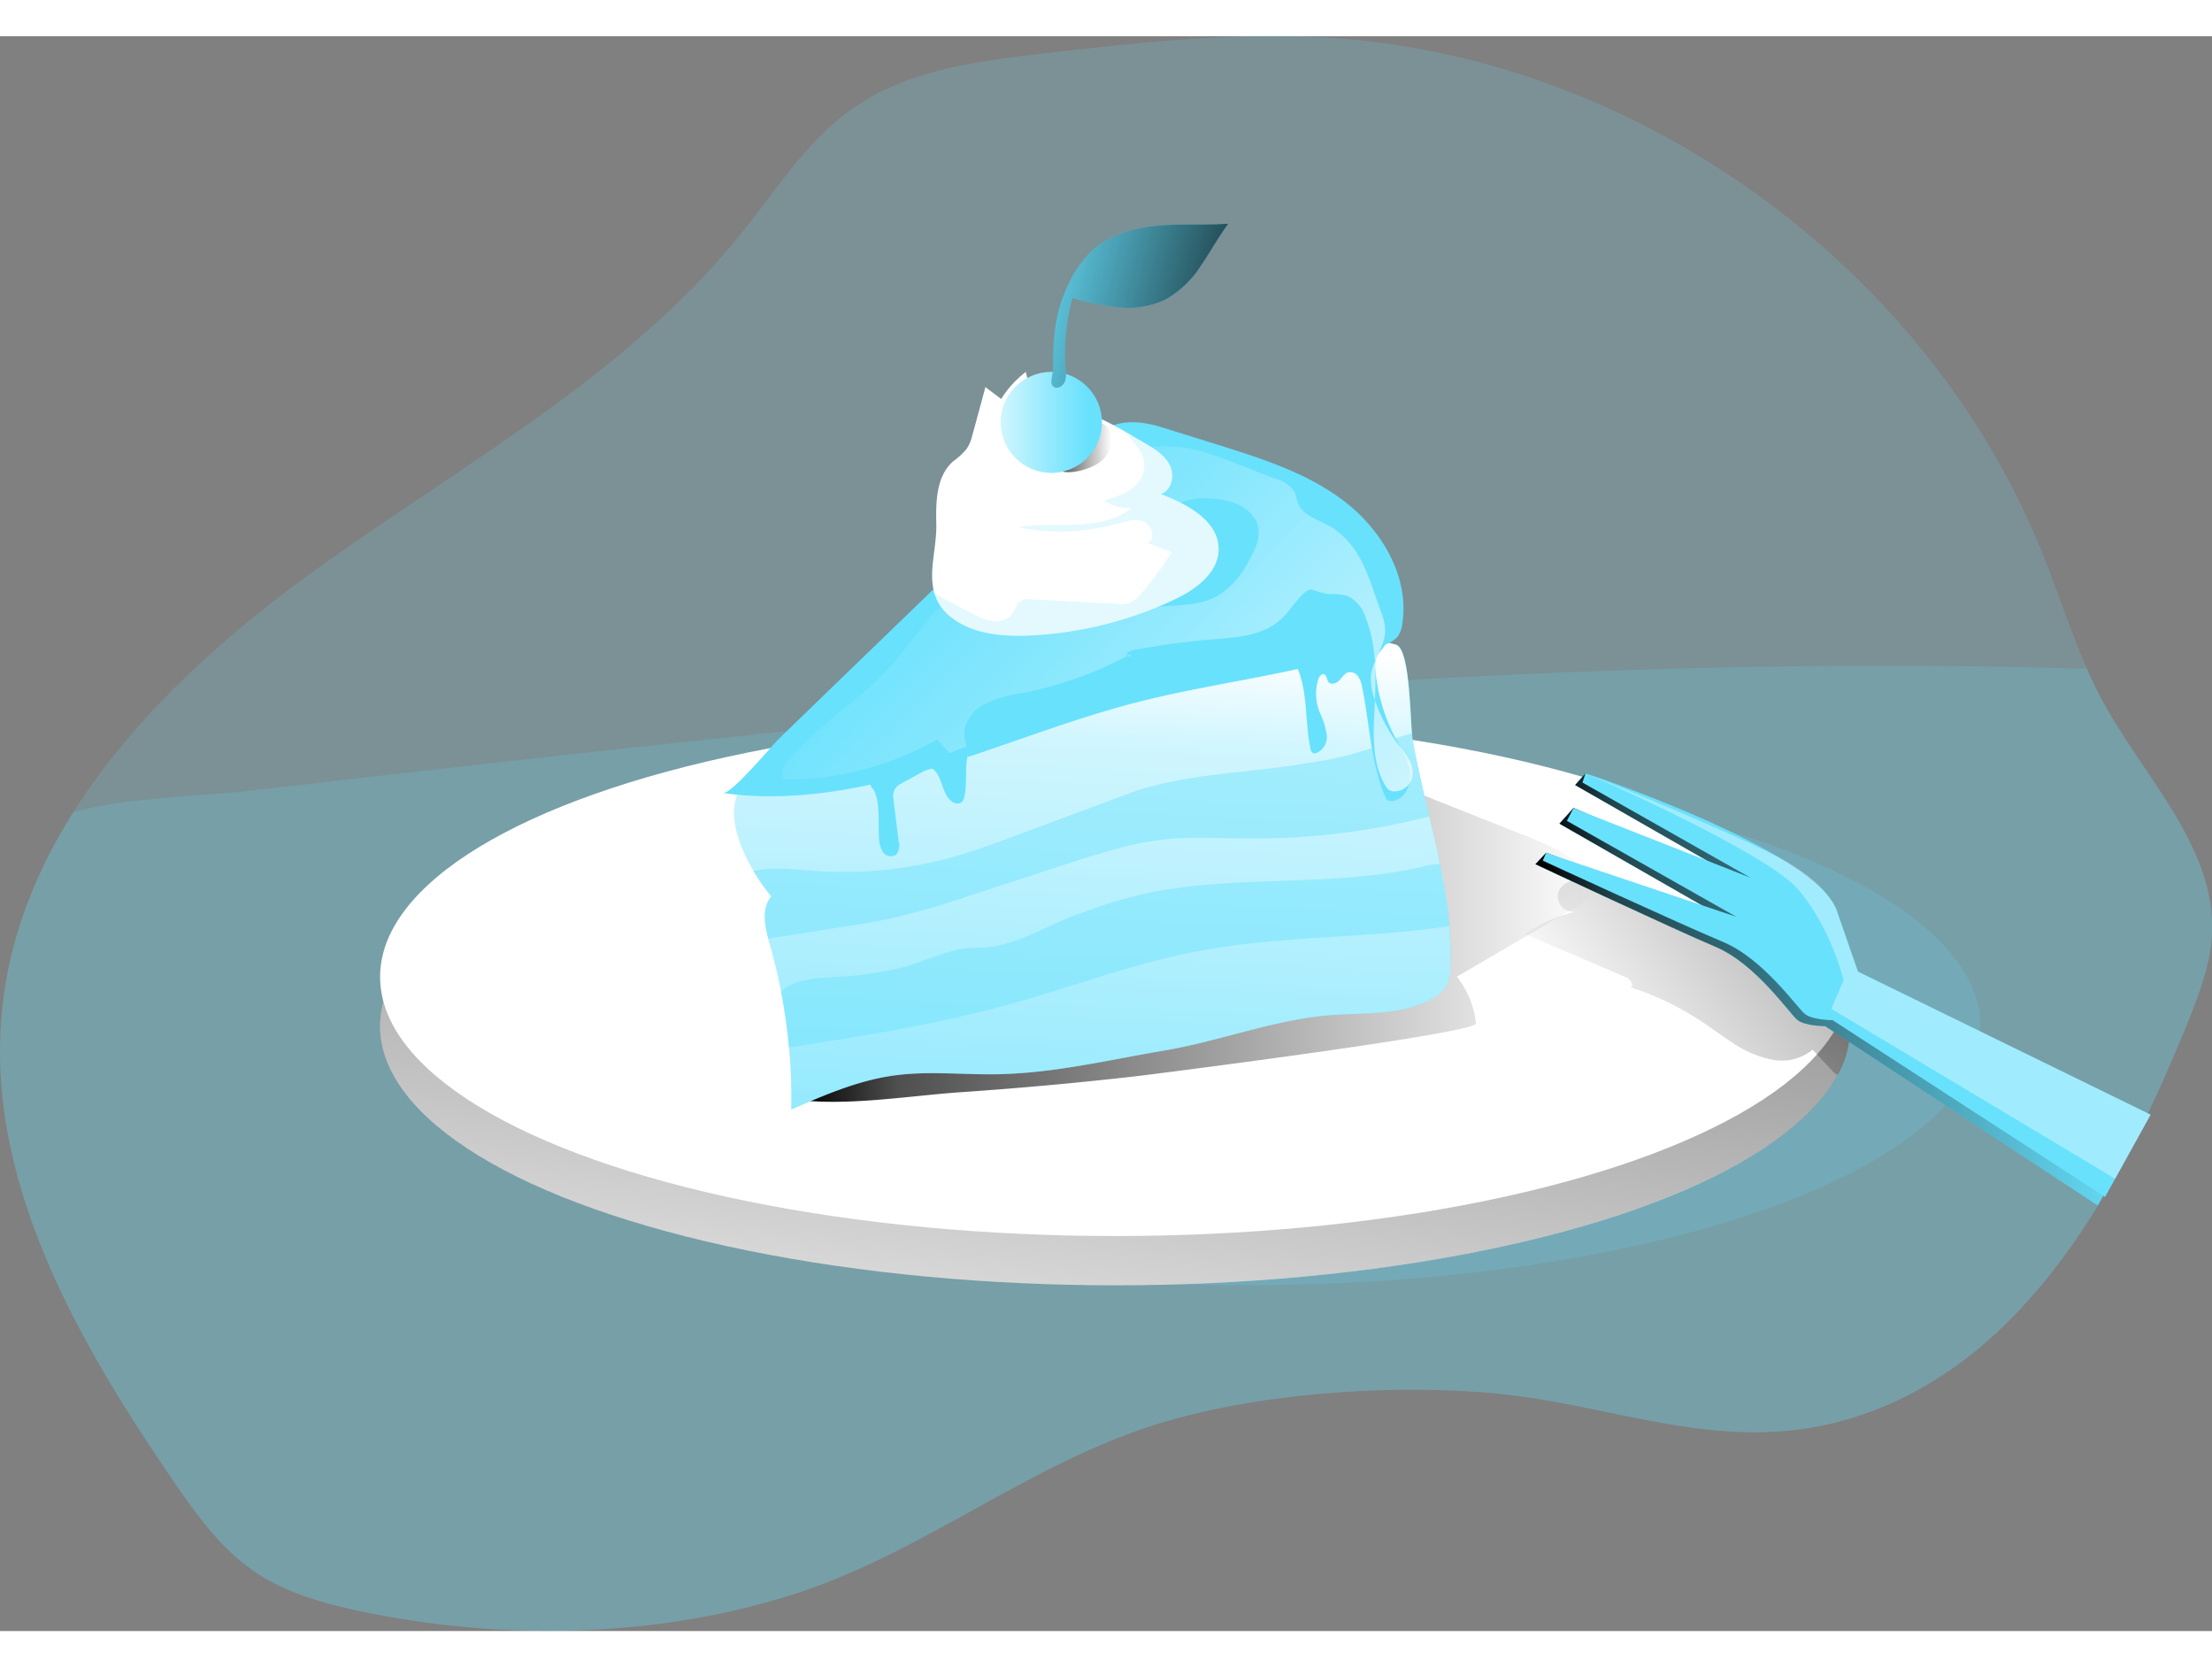<svg id="Layer_1" data-name="Layer 1" xmlns="http://www.w3.org/2000/svg" xmlns:xlink="http://www.w3.org/1999/xlink" viewBox="0 0 371.12 267.57" width="406" height="306" class="illustration styles_illustrationTablet__1DWOa"><rect x="0" y="0" width="371.12" height="267.57" fill="#808080" stroke="none"/><defs><linearGradient id="linear-gradient" x1="224.99" y1="66.58" x2="196.27" y2="283.37" gradientUnits="userSpaceOnUse"><stop offset="0.01"></stop><stop offset="0.13" stop-opacity="0.69"></stop><stop offset="1" stop-opacity="0"></stop></linearGradient><linearGradient id="linear-gradient-2" x1="382.06" y1="129.61" x2="287.17" y2="201.41" xlink:href="#linear-gradient"></linearGradient><linearGradient id="linear-gradient-3" x1="153.93" y1="181.43" x2="288.45" y2="181.43" xlink:href="#linear-gradient"></linearGradient><linearGradient id="linear-gradient-4" x1="206.24" y1="128.99" x2="199.48" y2="265.82" gradientUnits="userSpaceOnUse"><stop offset="0.01" stop-color="#fff"></stop><stop offset="0.13" stop-color="#fff" stop-opacity="0.69"></stop><stop offset="0.74" stop-color="#fff" stop-opacity="0.18"></stop><stop offset="1" stop-color="#fff" stop-opacity="0"></stop></linearGradient><linearGradient id="linear-gradient-5" x1="253.1" y1="184.76" x2="175.43" y2="110.03" xlink:href="#linear-gradient-4"></linearGradient><linearGradient id="linear-gradient-6" x1="197.2" y1="97.71" x2="207.38" y2="97.71" xlink:href="#linear-gradient"></linearGradient><linearGradient id="linear-gradient-7" x1="165.78" y1="64.79" x2="182.71" y2="64.79" xlink:href="#linear-gradient-4"></linearGradient><linearGradient id="linear-gradient-8" x1="229.76" y1="78.21" x2="192.32" y2="68.91" xlink:href="#linear-gradient"></linearGradient><linearGradient id="linear-gradient-9" x1="278.48" y1="188.59" x2="380.46" y2="188.59" xlink:href="#linear-gradient"></linearGradient></defs><title>28</title><path d="M392,179.51c-.29,5-2.16,9.81-4,14.48-11.08,27.37-26.82,56.5-54.78,66-22.48,7.64-40.81-1.91-62.78-3.72-17.38-1.45-39.72.19-56.38,5.57-21,6.78-38.58,21.29-59.59,28.1-23.28,7.56-49.63,8-73.44,2.92-6-1.28-12.07-3-17.19-6.41-6-4-10.22-10-14.24-15.91C33.48,246.94,18.23,220,21.27,191.64c1.26-11.86,5.61-22.79,11.91-32.77,9.93-15.74,24.73-29.14,40-40.19,24.91-18.05,52.87-33,72.13-57,5.91-7.36,11.06-15.62,18.82-21,9.19-6.38,20.82-7.84,32-9.12,15.46-1.77,31-3.54,46.59-2.7a133.17,133.17,0,0,1,42.1,9.41c35.07,14,64.66,42.09,78.74,77.21,2.58,6.39,4.68,13,7.48,19.31.85,2,1.77,3.85,2.8,5.71C380.83,153.32,392.77,164.94,392,179.51Z" transform="translate(-20.88 -28.68)" fill="#68e1fd" opacity="0.18" style="isolation: isolate;"></path><path d="M392,179.51c-.29,5-2.16,9.81-4,14.48-11.08,27.37-26.82,56.5-54.78,66-22.48,7.64-40.81-1.91-62.78-3.72-17.38-1.45-39.72.19-56.38,5.57-21,6.78-38.58,21.29-59.59,28.1-23.28,7.56-49.63,8-73.44,2.92-6-1.28-12.07-3-17.19-6.41-6-4-10.22-10-14.24-15.91C33.48,246.94,18.23,220,21.27,191.64c1.26-11.86,5.61-22.79,11.91-32.77,9.66-2.6,20.62-2.55,30.12-3.65,102.1-11.77,205.29-23.54,307.68-20.4.85,2,1.77,3.85,2.8,5.71C380.83,153.32,392.77,164.94,392,179.51Z" transform="translate(-20.88 -28.68)" fill="#68e1fd" opacity="0.18" style="isolation: isolate;"></path><ellipse cx="208.9" cy="166.09" rx="123.36" ry="43.47" fill="#68e1fd" opacity="0.18" style="isolation: isolate;"></ellipse><ellipse cx="187.13" cy="166.09" rx="123.36" ry="43.47" fill="#fff"></ellipse><path d="M331.37,194.77a17,17,0,0,1-2.19,8.19c-10.89,20.09-61,35.27-121.18,35.27-68.12,0-123.35-19.45-123.35-43.46S139.88,151.3,208,151.3c49,0,91.24,10,111.18,24.6C327,181.61,331.37,188,331.37,194.77Z" transform="translate(-20.88 -28.68)" fill="url(#linear-gradient)"></path><ellipse cx="187.13" cy="157.83" rx="123.36" ry="43.47" fill="#fff"></ellipse><path d="M331.37,194.77a17,17,0,0,1-2.19,8.19,2.71,2.71,0,0,1-.91-.72c-1.09-1.17-2.18-2.35-3.28-3.52a8.25,8.25,0,0,1-6.83,1.67,18.23,18.23,0,0,1-6.64-2.86c-1.86-1.21-3.64-2.56-5.51-3.77a47.32,47.32,0,0,0-11.65-5.52c.78,0,.17-1.3-.57-1.62l-17-7.29a23.93,23.93,0,0,1,8.4-3.76,2.65,2.65,0,0,1-2.94-2.95c.31-1.66,2.25-2.57,3.94-2.42a13.17,13.17,0,0,1,4.68,1.88,33.48,33.48,0,0,0,19.92,3.53,21.8,21.8,0,0,1,8.4.29C327,181.61,331.37,188,331.37,194.77Z" transform="translate(-20.88 -28.68)" fill="url(#linear-gradient-2)"></path><path d="M268.52,194.31a15.47,15.47,0,0,0-3.2-7.84l20.5-12c1.28-.76,2.73-1.82,2.62-3.31a3.48,3.48,0,0,0-.95-1.9c-2.74-3.23-6.84-4.91-10.77-6.47l-15.29-6.06a14.37,14.37,0,0,0-4.5-1.24c-2.26-.12-4.41.82-6.47,1.73q-31.46,14-62.7,28.5a107.83,107.83,0,0,0-12.85,6.67c-4.09,2.61-7.83,5.72-11.88,8.38-2.67,1.75-7.86,3.25-9.1,6.27,8.84,1.24,19.2-.57,28.15-1.19q14.65-1,29.27-2.66C216.19,202.61,268.7,195.93,268.52,194.31Z" transform="translate(-20.88 -28.68)" fill="url(#linear-gradient-3)"></path><path d="M264.21,184.84a6.91,6.91,0,0,1-.7,3.27,6,6,0,0,1-2.38,2.08c-5.82,3.2-12.95,2.1-19.54,3-8.56,1.11-16.83,4.23-25.31,5.66-9.81,1.66-19.25,4-29.28,4-5.44,0-10.92-.55-16.3.22-5.95.85-11.55,3.28-17.06,5.68a94,94,0,0,0-3.56-27.61c-.77-2.72-1.57-5.95.24-8.12-3-3.56-7-10.48-6.17-15.43C145.1,152,150.67,154,156,153c11.78-2.15,22.76-7.26,34-11.25,6.7-2.38,13.47.5,20.35-1.3,9.67-2.53,17.28-7.47,27.22-8.56,3.11-.34,6.44-.79,9.22-2.32,1.34-.74,6.89.8,8.3,1.19,2.55.69,2.35,13.55,2.88,16.45C260.24,159.69,264.7,172,264.21,184.84Z" transform="translate(-20.88 -28.68)" fill="#68e1fd"></path><path d="M264.21,184.84a7,7,0,0,1-.7,3.27,5.91,5.91,0,0,1-2.38,2.07c-5.83,3.2-12.95,2.11-19.54,3-8.56,1.12-16.83,4.23-25.31,5.67-9.81,1.65-19.25,4-29.29,4-5.44,0-10.9-.55-16.29.23-5.95.84-11.55,3.27-17.06,5.67a92.61,92.61,0,0,0-.37-10.4c-.28-3.11-.71-6.22-1.3-9.3-.52-2.66-1.14-5.3-1.89-7.91-.09-.33-.18-.67-.28-1-.65-2.47-1.07-5.19.51-7.09a32.66,32.66,0,0,1-3-4.24c-2.08-3.52-3.76-7.82-3.17-11.2,1-5.56,6.53-3.63,11.82-4.6,11.78-2.15,22.77-7.26,34-11.25,6.7-2.38,13.47.5,20.34-1.29,9.67-2.53,17.29-7.48,27.23-8.58,3.11-.33,6.45-.78,9.22-2.31,1.34-.75,6.89.81,8.29,1.19,2.23.59,2.37,10.4,2.71,14.85a15.74,15.74,0,0,0,.19,1.6c.76,4.15,1.76,8.27,2.75,12.4.63,2.66,1.26,5.32,1.79,8A87.63,87.63,0,0,1,264,178,55.6,55.6,0,0,1,264.21,184.84Z" transform="translate(-20.88 -28.68)" fill="url(#linear-gradient-4)"></path><path d="M260.68,159.59a118.65,118.65,0,0,1-30.19,3.69c-4.77,0-9.57-.36-14.32.17-5.46.6-10.73,2.31-16,4l-16.63,5.44a133.18,133.18,0,0,1-13.37,3.85c-2.49.54-5,.94-7.55,1.33l-12.86,2c-.65-2.47-1.07-5.19.51-7.09a32.66,32.66,0,0,1-3-4.24c3.39-.75,6.91-.25,10.37,0a68.69,68.69,0,0,0,24.19-2.65c3-.89,6-2,8.9-3.08l19.41-7.23c9.35-3.47,20.53-3.46,30.35-5.19A54.93,54.93,0,0,0,251.37,148a40.21,40.21,0,0,1,6.37-2.38,15.74,15.74,0,0,0,.19,1.6C258.69,151.34,259.69,155.46,260.68,159.59Z" transform="translate(-20.88 -28.68)" fill="#68e1fd" opacity="0.43"></path><path d="M142.16,155.66c11.79,1.65,23.81-.7,35.2-4.16s22.46-8,34-11c13.79-3.56,28.17-4.83,41.57-9.63a5.15,5.15,0,0,0,2.41-1.41,4.58,4.58,0,0,0,.82-2.25c1.19-7.81-3.4-15.6-9.65-20.43s-14-7.26-21.52-9.62l-9.1-2.84c-7.36-2.29-10.66.12-15.5,5-6.3,6.4-12.94,12.51-19.39,18.76l-19.42,18.77-10,9.69C150.28,147.81,143.63,155.86,142.16,155.66Z" transform="translate(-20.88 -28.68)" fill="#68e1fd"></path><path d="M232.34,133c2-.38,4.4-.63,5.71.92a4.74,4.74,0,0,1,.79,1.51c1.46,4.06,1,8.56,1.91,12.79a1,1,0,0,0,.43.74.89.89,0,0,0,.51,0,2.9,2.9,0,0,0,1.79-3,12.62,12.62,0,0,0-1.1-3.64,8.25,8.25,0,0,1-.3-5.82c.17-.43.56-.91,1-.74s.38.88.68,1.27c.43.55,1.34.23,1.82-.27s.87-1.19,1.54-1.36a1.66,1.66,0,0,1,1.65.74,4.34,4.34,0,0,1,.65,1.79c1.26,6.15,1.42,12.61,3.88,18.39a1.38,1.38,0,0,0,.27.45,1.17,1.17,0,0,0,1,.22c2-.34,3.09-2.67,2.89-4.68s-1.34-3.78-2.29-5.56a30.26,30.26,0,0,1-3.55-11.94,4.25,4.25,0,0,1,.14-1.74,5.45,5.45,0,0,1,1-1.55,14.29,14.29,0,0,0,2.74-5.81c-2.56,2.45-6.39,2.85-9.91,3.12s-7.36.66-9.92,3.1" transform="translate(-20.88 -28.68)" fill="#68e1fd"></path><path d="M234.79,102.88A5.48,5.48,0,0,1,238,105c.37.69.42,1.51.75,2.23.77,1.72,2.78,2.4,4.46,3.25,5.94,3,7.21,8.88,9.3,14.6a9.53,9.53,0,0,1,.77,3.26c0,2.69-2.13,5-2.39,7.64a9.44,9.44,0,0,0,.58,3.82,26.77,26.77,0,0,0,4.1,7.83,18.7,18.7,0,0,1,1.75,2.5,4.18,4.18,0,0,1,.47,3,3.09,3.09,0,0,1-2.89,2.25,1.67,1.67,0,0,1-1-.25,2.15,2.15,0,0,1-.53-.63c-2.34-3.86-2.1-8.69-1.87-13.2.26-5.06.39-10.3-1.47-15A6.05,6.05,0,0,0,247,122.6a9.93,9.93,0,0,0-3.32-.32,15.9,15.9,0,0,1-2.58-.73c-.85-.15-1.34.48-2,1.12-1.22,1.29-2.14,2.84-3.48,4-3,2.61-7.27,2.88-11.22,3.2A131.8,131.8,0,0,0,211,131.68c-.49.1-1.1.33-1.09.83s1,.11.6-.12a64.34,64.34,0,0,1-18,6.48,21.11,21.11,0,0,0-6.49,1.88c-2,1.12-3.58,3.23-3.33,5.48.1.88.47,1.71.55,2.59a2.07,2.07,0,0,1-1.11,2.19l-4.06-4.33a51.24,51.24,0,0,1-25.71,6.7c-.78-1.28.29-2.87,1.33-3.95q2.64-2.76,5.52-5.25c3.7-3.2,7.69-6.08,11-9.7,2.84-3.15,5.1-6.8,8.09-9.81,4.74-4.76,11-7.59,16.9-10.85s11.75-7.33,14.59-13.42c1.21-2.59,2.39-2.9,5.16-2.88a26,26,0,0,1,5.72.35C225.45,99,230.17,101.22,234.79,102.88Z" transform="translate(-20.88 -28.68)" fill="url(#linear-gradient-5)"></path><path d="M232,111.26c.28,1.75-.52,3.47-1.36,5a15.65,15.65,0,0,1-4.94,6c-4.16,2.66-9.62,1.53-14.42,2.68-3.41.83-6.6,2.85-10.11,2.72a42.58,42.58,0,0,0,8.63-4.87,15.29,15.29,0,0,0,4.81-6.11c.93-2.28.57-4.86,1.57-7.1,1.66-3.71,7-3.72,10.42-3C229,107.12,231.63,108.66,232,111.26Z" transform="translate(-20.88 -28.68)" fill="#68e1fd"></path><path d="M225.33,114.73c0,4.16-4.15,7-7.93,8.71a63.87,63.87,0,0,1-24.53,5.82c-4.38.11-9-.4-12.44-3.12a7.72,7.72,0,0,1-2.75-3.92c-1.11-3.58.39-7.73.29-11.71-.1-3.74,0-8,2.8-10.48A13.17,13.17,0,0,0,183,98a6.77,6.77,0,0,0,1-2.32c.75-2.71,1.48-5.42,2.21-8.13l2.64,2A17,17,0,0,1,193,85c.39,3.15,4.12,4.48,7.11,5.53a64.17,64.17,0,0,1,10.72,5.19l2,1.16c1.66,1,3.42,2,4.3,3.76s.32,4.29-1.53,4.85C220.08,107.18,225.34,110,225.33,114.73Z" transform="translate(-20.88 -28.68)" fill="#fff"></path><path d="M205.2,100.29a4.63,4.63,0,0,0,2-5.13,2.65,2.65,0,0,0-.78-1.14c-.95-.73-2.32-.45-3.43,0-2.19.89-6.5,3.1-5.66,6.1S203.46,101.51,205.2,100.29Z" transform="translate(-20.88 -28.68)" fill="url(#linear-gradient-6)"></path><circle cx="176.41" cy="64.79" r="8.47" fill="#68e1fd"></circle><circle cx="176.41" cy="64.79" r="8.47" fill="url(#linear-gradient-7)"></circle><path d="M198.09,76.56a24.9,24.9,0,0,1,2.63-7.39,16.81,16.81,0,0,1,3.81-4.88c3-2.5,6.93-3.52,10.8-3.84s7.77-.05,11.64-.32c-1.67,2.25-3,4.73-4.57,7a16.88,16.88,0,0,1-6,5.74,14.68,14.68,0,0,1-7.77,1.32,43.52,43.52,0,0,1-7.82-1.57,35.26,35.26,0,0,0-1.14,12,5.11,5.11,0,0,1-.06,1.83c-.26.89-1.59,1.85-2.25.69-.28-.49.2-2,.21-2.62A45.62,45.62,0,0,1,198.09,76.56Z" transform="translate(-20.88 -28.68)" fill="#68e1fd"></path><path d="M198.09,76.56a24.9,24.9,0,0,1,2.63-7.39,16.81,16.81,0,0,1,3.81-4.88c3-2.5,6.93-3.52,10.8-3.84s7.77-.05,11.64-.32c-1.67,2.25-3,4.73-4.57,7a16.88,16.88,0,0,1-6,5.74,14.68,14.68,0,0,1-7.77,1.32,43.52,43.52,0,0,1-7.82-1.57,35.26,35.26,0,0,0-1.14,12,5.11,5.11,0,0,1-.06,1.83c-.26.89-1.59,1.85-2.25.69-.28-.49.2-2,.21-2.62A45.62,45.62,0,0,1,198.09,76.56Z" transform="translate(-20.88 -28.68)" fill="url(#linear-gradient-8)"></path><path d="M168.35,163.06a4.69,4.69,0,0,0,.63,2.45,1.62,1.62,0,0,0,2.22.51,2.38,2.38,0,0,0,.46-2.19l-.87-7A3,3,0,0,1,171,155a2.93,2.93,0,0,1,1.21-1l4.12-2.26a1.3,1.3,0,0,1,.79-.23,1.1,1.1,0,0,1,.59.38c1.35,1.48,1.25,4,2.87,5.18a1.36,1.36,0,0,0,1.67.11,1.55,1.55,0,0,0,.4-.81c.76-3.09-.41-6.79,1.64-9.22-.52.63-2.33,1.05-3.09,1.38-1.13.5-2.26,1-3.4,1.46-2.31,1-4.66,1.85-7.06,2.59-.88.27-2.61.39-3.31,1-1,.86-.24.9.22,1.91C168.56,157.59,168.2,160.8,168.35,163.06Z" transform="translate(-20.88 -28.68)" fill="#68e1fd"></path><path d="M264,178c-14.15,2.1-28.65,1.56-42.69,4.29-10.64,2.07-20.81,6-31.26,8.86-12.06,3.33-24.44,5.29-36.82,7.19-.28-3.11-.71-6.22-1.3-9.3a3.67,3.67,0,0,1,.61-.59c2.87-2.15,8.35-1.76,11.71-2.17a55.88,55.88,0,0,0,8.35-1.46c3.84-1.08,7.48-3,11.46-3.2h1.05c5.77,0,11-3.6,16.41-5.55,2.75-1,5.5-2,8.32-2.75,16.16-4.42,33.56-1.51,49.86-5.34a10.25,10.25,0,0,1,2.73-.4A87.63,87.63,0,0,1,264,178Z" transform="translate(-20.88 -28.68)" fill="#68e1fd" opacity="0.43"></path><path d="M225.33,114.73c0,4.16-4.15,7-7.93,8.71a63.87,63.87,0,0,1-24.53,5.82c-4.38.11-9-.4-12.44-3.12a7.72,7.72,0,0,1-2.75-3.92l6.22,3.27a10.39,10.39,0,0,0,3.45,1.33,3.54,3.54,0,0,0,3.33-1.19c.54-.72.73-1.74,1.5-2.21a3.06,3.06,0,0,1,1.73-.25l14.44.76a5,5,0,0,0,2.08-.18,4.8,4.8,0,0,0,1.78-1.42,50.3,50.3,0,0,0,5.25-7.06l-4-1.55c1.36-.69.73-3-.67-3.58s-3-.08-4.47.34a35.18,35.18,0,0,1-16.6.58c3.23-.57,6.55-.29,9.83-.43s6.69-.77,9.25-2.84a6.63,6.63,0,0,1-4.63-1.21c2.73-.8,5.88-2,6.57-4.78.64-2.49-1-4.35-2.55-6a2.8,2.8,0,0,1,.59-.09l2,1.16c1.66,1,3.42,2,4.3,3.76s.32,4.29-1.53,4.85C220.08,107.18,225.34,110,225.33,114.73Z" transform="translate(-20.88 -28.68)" fill="#68e1fd" opacity="0.18" style="isolation: isolate;"></path><path d="M286.9,152.33s37.36,13.41,40.91,23.79l3.55,10.39,49.1,24.34-7.64,14-45.73-30.08s-3.28,0-4.6-1-6.94-9.42-13.79-12.31-30.22-13.86-30.22-13.86l1.8-1.92L311,177.13,282.51,160.8l2.37-2.64,28.42,12.3-28.16-16.14Z" transform="translate(-20.88 -28.68)" fill="#68e1fd"></path><path d="M286.9,152.33s37.36,13.41,40.91,23.79l3.55,10.39,49.1,24.34-7.64,14-45.73-30.08s-3.28,0-4.6-1-6.94-9.42-13.79-12.31-30.22-13.86-30.22-13.86l1.8-1.92L311,177.13,282.51,160.8l2.37-2.64,28.42,12.3-28.16-16.14Z" transform="translate(-20.88 -28.68)" fill="url(#linear-gradient-9)"></path><path d="M286.9,152.33s38.6,12.82,42.15,23.06l3.55,10.23,49.1,24-7.64,13.8-45.72-29.66s-3.29,0-4.6-1-6.95-9.28-13.8-12.13S279.72,167,279.72,167l.56-1.31,31.91,10.73-28.43-16.1,1.12-2.12,29.66,11.65L286.38,153.9Z" transform="translate(-20.88 -28.68)" fill="#68e1fd"></path><path d="M286.9,152.33s30.15,13.07,35.69,19.54,7.6,15.21,7.6,15.21l-2.06,4.78,47.62,28.51,5.95-10.75-49.1-24L329.25,176s-.82-4.94-10.84-10S286.9,152.33,286.9,152.33Z" transform="translate(-20.88 -28.68)" fill="#fff" opacity="0.37"></path></svg>